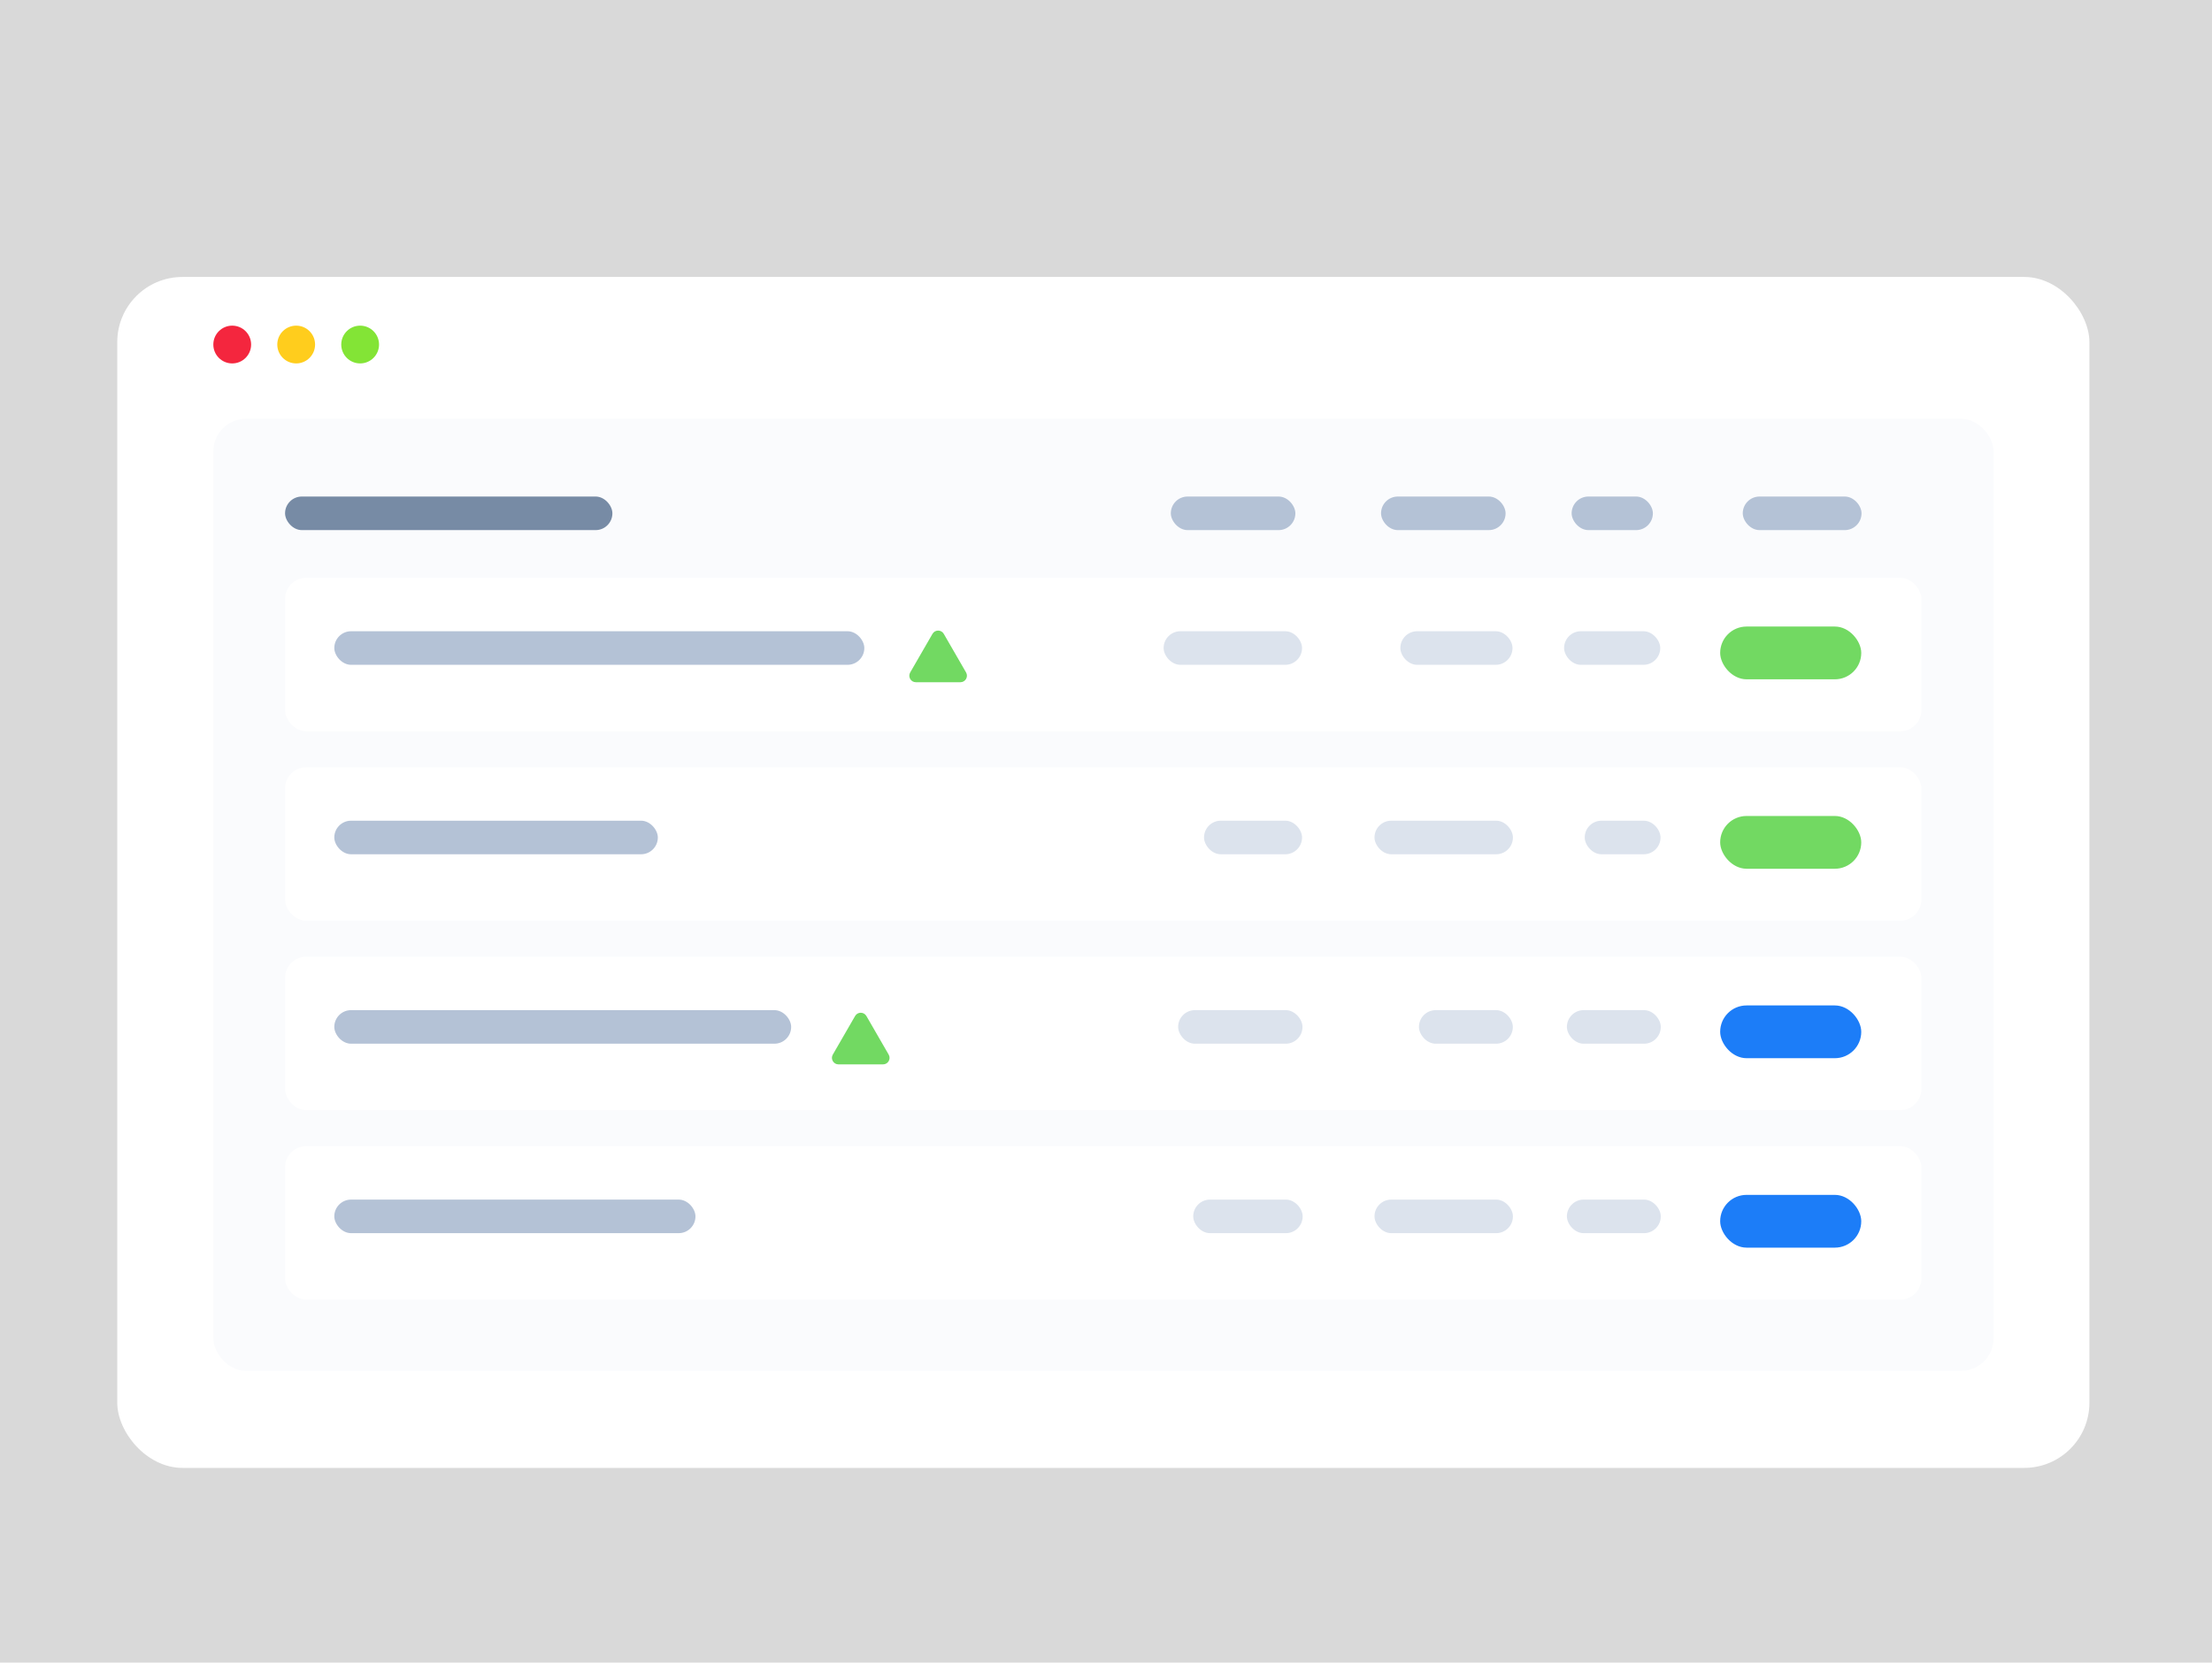 <svg width="415" height="312" viewBox="0 0 415 312" fill="none" xmlns="http://www.w3.org/2000/svg">
<rect width="415" height="312" fill="#D9D9D9"/>
<g filter="url(#filter0_d_2775_12758)">
<g filter="url(#filter1_dd_2775_12758)">
<rect x="22" y="44" width="370" height="223.492" rx="12.228" fill="white"/>
</g>
<g filter="url(#filter2_d_2775_12758)">
<circle cx="43.568" cy="59.051" r="3.545" fill="#F4263E"/>
</g>
<g filter="url(#filter3_d_2775_12758)">
<circle cx="55.568" cy="59.051" r="3.545" fill="#FFCD1D"/>
</g>
<g filter="url(#filter4_d_2775_12758)">
<circle cx="67.568" cy="59.051" r="3.545" fill="#83E436"/>
</g>
<rect x="40.024" y="74.591" width="333.999" height="178.664" rx="6.114" fill="#FAFBFD"/>
<rect x="53.481" y="89.18" width="61.412" height="6.3" rx="3.15" fill="#778BA5"/>
<rect x="219.662" y="89.18" width="23.365" height="6.3" rx="3.15" fill="#B4C2D6"/>
<rect x="259.103" y="89.18" width="23.365" height="6.3" rx="3.15" fill="#B4C2D6"/>
<rect x="294.86" y="89.18" width="15.242" height="6.3" rx="3.15" fill="#B4C2D6"/>
<rect x="326.965" y="89.18" width="22.282" height="6.3" rx="3.15" fill="#B4C2D6"/>
<g filter="url(#filter5_dd_2775_12758)">
<rect x="53.481" y="103.209" width="306.995" height="28.802" rx="3.974" fill="white"/>
</g>
<g filter="url(#filter6_d_2775_12758)">
<path d="M174.947 113.413C175.418 112.598 176.594 112.598 177.065 113.413L181.247 120.657C181.718 121.472 181.129 122.491 180.188 122.491H171.824C170.883 122.491 170.294 121.472 170.765 120.657L174.947 113.413Z" fill="#72D962"/>
</g>
<rect x="62.72" y="114.459" width="99.438" height="6.3" rx="3.15" fill="#B4C2D6"/>
<rect x="218.311" y="114.459" width="25.97" height="6.3" rx="3.15" fill="#DCE3ED"/>
<rect x="262.726" y="114.459" width="21.04" height="6.3" rx="3.15" fill="#DCE3ED"/>
<rect x="293.446" y="114.459" width="18.039" height="6.3" rx="3.15" fill="#DCE3ED"/>
<g filter="url(#filter7_d_2775_12758)">
<rect x="322.727" y="112.66" width="26.468" height="9.901" rx="4.95" fill="#72D962"/>
</g>
<g filter="url(#filter8_dd_2775_12758)">
<rect x="53.48" y="138.76" width="306.995" height="28.802" rx="3.974" fill="white"/>
</g>
<rect x="62.718" y="150.012" width="60.7" height="6.3" rx="3.15" fill="#B4C2D6"/>
<rect x="225.892" y="150.012" width="18.391" height="6.3" rx="3.15" fill="#DCE3ED"/>
<rect x="257.874" y="150.012" width="25.97" height="6.3" rx="3.15" fill="#DCE3ED"/>
<rect x="297.316" y="150.012" width="14.221" height="6.3" rx="3.15" fill="#DCE3ED"/>
<g filter="url(#filter9_d_2775_12758)">
<rect x="322.727" y="148.21" width="26.468" height="9.901" rx="4.95" fill="#72D962"/>
</g>
<g filter="url(#filter10_dd_2775_12758)">
<rect x="53.48" y="174.313" width="306.995" height="28.802" rx="3.974" fill="white"/>
</g>
<g filter="url(#filter11_d_2775_12758)">
<path d="M160.429 185.128C160.9 184.313 162.077 184.313 162.547 185.128L166.729 192.372C167.2 193.187 166.612 194.206 165.67 194.206H157.306C156.365 194.206 155.777 193.187 156.247 192.372L160.429 185.128Z" fill="#72D962"/>
</g>
<rect x="62.718" y="185.563" width="85.714" height="6.3" rx="3.15" fill="#B4C2D6"/>
<rect x="221.036" y="185.563" width="23.328" height="6.3" rx="3.15" fill="#DCE3ED"/>
<rect x="266.213" y="185.563" width="17.616" height="6.3" rx="3.15" fill="#DCE3ED"/>
<rect x="293.97" y="185.563" width="17.616" height="6.3" rx="3.15" fill="#DCE3ED"/>
<g filter="url(#filter12_d_2775_12758)">
<rect x="322.727" y="183.764" width="26.468" height="9.901" rx="4.95" fill="#1C7DF8"/>
</g>
<g filter="url(#filter13_dd_2775_12758)">
<rect x="53.48" y="209.868" width="306.995" height="28.802" rx="3.974" fill="white"/>
</g>
<rect x="62.718" y="221.117" width="67.76" height="6.3" rx="3.15" fill="#B4C2D6"/>
<rect x="223.866" y="221.117" width="20.53" height="6.3" rx="3.15" fill="#DCE3ED"/>
<rect x="257.874" y="221.117" width="25.97" height="6.3" rx="3.15" fill="#DCE3ED"/>
<rect x="293.97" y="221.117" width="17.616" height="6.3" rx="3.15" fill="#DCE3ED"/>
<g filter="url(#filter14_d_2775_12758)">
<rect x="322.727" y="219.314" width="26.468" height="9.901" rx="4.95" fill="#1C7DF8"/>
</g>
</g>
<defs>
<filter id="filter0_d_2775_12758" x="18" y="44" width="378" height="231.492" filterUnits="userSpaceOnUse" color-interpolation-filters="sRGB">
<feFlood flood-opacity="0" result="BackgroundImageFix"/>
<feColorMatrix in="SourceAlpha" type="matrix" values="0 0 0 0 0 0 0 0 0 0 0 0 0 0 0 0 0 0 127 0" result="hardAlpha"/>
<feOffset dy="4"/>
<feGaussianBlur stdDeviation="2"/>
<feComposite in2="hardAlpha" operator="out"/>
<feColorMatrix type="matrix" values="0 0 0 0 0 0 0 0 0 0 0 0 0 0 0 0 0 0 0.25 0"/>
<feBlend mode="normal" in2="BackgroundImageFix" result="effect1_dropShadow_2775_12758"/>
<feBlend mode="normal" in="SourceGraphic" in2="effect1_dropShadow_2775_12758" result="shape"/>
</filter>
<filter id="filter1_dd_2775_12758" x="11.912" y="36.969" width="390.176" height="243.668" filterUnits="userSpaceOnUse" color-interpolation-filters="sRGB">
<feFlood flood-opacity="0" result="BackgroundImageFix"/>
<feColorMatrix in="SourceAlpha" type="matrix" values="0 0 0 0 0 0 0 0 0 0 0 0 0 0 0 0 0 0 127 0" result="hardAlpha"/>
<feOffset dy="3.057"/>
<feGaussianBlur stdDeviation="5.044"/>
<feColorMatrix type="matrix" values="0 0 0 0 0.109 0 0 0 0 0.491 0 0 0 0 0.971 0 0 0 0.06 0"/>
<feBlend mode="normal" in2="BackgroundImageFix" result="effect1_dropShadow_2775_12758"/>
<feColorMatrix in="SourceAlpha" type="matrix" values="0 0 0 0 0 0 0 0 0 0 0 0 0 0 0 0 0 0 127 0" result="hardAlpha"/>
<feOffset dy="0.917"/>
<feGaussianBlur stdDeviation="2.904"/>
<feColorMatrix type="matrix" values="0 0 0 0 0.098 0 0 0 0 0.193 0 0 0 0 0.312 0 0 0 0.05 0"/>
<feBlend mode="normal" in2="effect1_dropShadow_2775_12758" result="effect2_dropShadow_2775_12758"/>
<feBlend mode="normal" in="SourceGraphic" in2="effect2_dropShadow_2775_12758" result="shape"/>
</filter>
<filter id="filter2_d_2775_12758" x="38.418" y="55.507" width="10.3" height="10.3" filterUnits="userSpaceOnUse" color-interpolation-filters="sRGB">
<feFlood flood-opacity="0" result="BackgroundImageFix"/>
<feColorMatrix in="SourceAlpha" type="matrix" values="0 0 0 0 0 0 0 0 0 0 0 0 0 0 0 0 0 0 127 0" result="hardAlpha"/>
<feOffset dy="1.605"/>
<feGaussianBlur stdDeviation="0.803"/>
<feColorMatrix type="matrix" values="0 0 0 0 0.957 0 0 0 0 0.149 0 0 0 0 0.243 0 0 0 0.12 0"/>
<feBlend mode="normal" in2="BackgroundImageFix" result="effect1_dropShadow_2775_12758"/>
<feBlend mode="normal" in="SourceGraphic" in2="effect1_dropShadow_2775_12758" result="shape"/>
</filter>
<filter id="filter3_d_2775_12758" x="50.418" y="55.507" width="10.3" height="10.3" filterUnits="userSpaceOnUse" color-interpolation-filters="sRGB">
<feFlood flood-opacity="0" result="BackgroundImageFix"/>
<feColorMatrix in="SourceAlpha" type="matrix" values="0 0 0 0 0 0 0 0 0 0 0 0 0 0 0 0 0 0 127 0" result="hardAlpha"/>
<feOffset dy="1.605"/>
<feGaussianBlur stdDeviation="0.803"/>
<feColorMatrix type="matrix" values="0 0 0 0 1 0 0 0 0 0.805 0 0 0 0 0.113 0 0 0 0.25 0"/>
<feBlend mode="normal" in2="BackgroundImageFix" result="effect1_dropShadow_2775_12758"/>
<feBlend mode="normal" in="SourceGraphic" in2="effect1_dropShadow_2775_12758" result="shape"/>
</filter>
<filter id="filter4_d_2775_12758" x="62.418" y="55.507" width="10.3" height="10.3" filterUnits="userSpaceOnUse" color-interpolation-filters="sRGB">
<feFlood flood-opacity="0" result="BackgroundImageFix"/>
<feColorMatrix in="SourceAlpha" type="matrix" values="0 0 0 0 0 0 0 0 0 0 0 0 0 0 0 0 0 0 127 0" result="hardAlpha"/>
<feOffset dy="1.605"/>
<feGaussianBlur stdDeviation="0.803"/>
<feColorMatrix type="matrix" values="0 0 0 0 0.514 0 0 0 0 0.894 0 0 0 0 0.212 0 0 0 0.25 0"/>
<feBlend mode="normal" in2="BackgroundImageFix" result="effect1_dropShadow_2775_12758"/>
<feBlend mode="normal" in="SourceGraphic" in2="effect1_dropShadow_2775_12758" result="shape"/>
</filter>
<filter id="filter5_dd_2775_12758" x="47.979" y="98.318" width="318" height="39.807" filterUnits="userSpaceOnUse" color-interpolation-filters="sRGB">
<feFlood flood-opacity="0" result="BackgroundImageFix"/>
<feColorMatrix in="SourceAlpha" type="matrix" values="0 0 0 0 0 0 0 0 0 0 0 0 0 0 0 0 0 0 127 0" result="hardAlpha"/>
<feOffset dy="0.611"/>
<feGaussianBlur stdDeviation="2.14"/>
<feColorMatrix type="matrix" values="0 0 0 0 0.098 0 0 0 0 0.193 0 0 0 0 0.312 0 0 0 0.05 0"/>
<feBlend mode="normal" in2="BackgroundImageFix" result="effect1_dropShadow_2775_12758"/>
<feColorMatrix in="SourceAlpha" type="matrix" values="0 0 0 0 0 0 0 0 0 0 0 0 0 0 0 0 0 0 127 0" result="hardAlpha"/>
<feOffset dy="0.611"/>
<feGaussianBlur stdDeviation="2.751"/>
<feColorMatrix type="matrix" values="0 0 0 0 0.109 0 0 0 0 0.491 0 0 0 0 0.971 0 0 0 0.06 0"/>
<feBlend mode="normal" in2="effect1_dropShadow_2775_12758" result="effect2_dropShadow_2775_12758"/>
<feBlend mode="normal" in="SourceGraphic" in2="effect2_dropShadow_2775_12758" result="shape"/>
</filter>
<filter id="filter6_d_2775_12758" x="167.215" y="110.953" width="17.582" height="16.458" filterUnits="userSpaceOnUse" color-interpolation-filters="sRGB">
<feFlood flood-opacity="0" result="BackgroundImageFix"/>
<feColorMatrix in="SourceAlpha" type="matrix" values="0 0 0 0 0 0 0 0 0 0 0 0 0 0 0 0 0 0 127 0" result="hardAlpha"/>
<feOffset dy="1.535"/>
<feGaussianBlur stdDeviation="1.692"/>
<feColorMatrix type="matrix" values="0 0 0 0 0.448 0 0 0 0 0.85 0 0 0 0 0.383 0 0 0 0.2 0"/>
<feBlend mode="normal" in2="BackgroundImageFix" result="effect1_dropShadow_2775_12758"/>
<feBlend mode="normal" in="SourceGraphic" in2="effect1_dropShadow_2775_12758" result="shape"/>
</filter>
<filter id="filter7_d_2775_12758" x="319.67" y="110.52" width="32.582" height="16.014" filterUnits="userSpaceOnUse" color-interpolation-filters="sRGB">
<feFlood flood-opacity="0" result="BackgroundImageFix"/>
<feColorMatrix in="SourceAlpha" type="matrix" values="0 0 0 0 0 0 0 0 0 0 0 0 0 0 0 0 0 0 127 0" result="hardAlpha"/>
<feOffset dy="0.917"/>
<feGaussianBlur stdDeviation="1.528"/>
<feColorMatrix type="matrix" values="0 0 0 0 0.448 0 0 0 0 0.85 0 0 0 0 0.383 0 0 0 0.32 0"/>
<feBlend mode="normal" in2="BackgroundImageFix" result="effect1_dropShadow_2775_12758"/>
<feBlend mode="normal" in="SourceGraphic" in2="effect1_dropShadow_2775_12758" result="shape"/>
</filter>
<filter id="filter8_dd_2775_12758" x="51.341" y="137.231" width="311.275" height="33.081" filterUnits="userSpaceOnUse" color-interpolation-filters="sRGB">
<feFlood flood-opacity="0" result="BackgroundImageFix"/>
<feColorMatrix in="SourceAlpha" type="matrix" values="0 0 0 0 0 0 0 0 0 0 0 0 0 0 0 0 0 0 127 0" result="hardAlpha"/>
<feOffset dy="0.611"/>
<feGaussianBlur stdDeviation="1.07"/>
<feColorMatrix type="matrix" values="0 0 0 0 0.098 0 0 0 0 0.193 0 0 0 0 0.312 0 0 0 0.03 0"/>
<feBlend mode="normal" in2="BackgroundImageFix" result="effect1_dropShadow_2775_12758"/>
<feColorMatrix in="SourceAlpha" type="matrix" values="0 0 0 0 0 0 0 0 0 0 0 0 0 0 0 0 0 0 127 0" result="hardAlpha"/>
<feOffset dy="0.611"/>
<feGaussianBlur stdDeviation="1.07"/>
<feColorMatrix type="matrix" values="0 0 0 0 0.109 0 0 0 0 0.491 0 0 0 0 0.971 0 0 0 0.03 0"/>
<feBlend mode="normal" in2="effect1_dropShadow_2775_12758" result="effect2_dropShadow_2775_12758"/>
<feBlend mode="normal" in="SourceGraphic" in2="effect2_dropShadow_2775_12758" result="shape"/>
</filter>
<filter id="filter9_d_2775_12758" x="319.67" y="146.071" width="32.582" height="16.014" filterUnits="userSpaceOnUse" color-interpolation-filters="sRGB">
<feFlood flood-opacity="0" result="BackgroundImageFix"/>
<feColorMatrix in="SourceAlpha" type="matrix" values="0 0 0 0 0 0 0 0 0 0 0 0 0 0 0 0 0 0 127 0" result="hardAlpha"/>
<feOffset dy="0.917"/>
<feGaussianBlur stdDeviation="1.528"/>
<feColorMatrix type="matrix" values="0 0 0 0 0.448 0 0 0 0 0.85 0 0 0 0 0.383 0 0 0 0.32 0"/>
<feBlend mode="normal" in2="BackgroundImageFix" result="effect1_dropShadow_2775_12758"/>
<feBlend mode="normal" in="SourceGraphic" in2="effect1_dropShadow_2775_12758" result="shape"/>
</filter>
<filter id="filter10_dd_2775_12758" x="51.341" y="172.785" width="311.275" height="33.081" filterUnits="userSpaceOnUse" color-interpolation-filters="sRGB">
<feFlood flood-opacity="0" result="BackgroundImageFix"/>
<feColorMatrix in="SourceAlpha" type="matrix" values="0 0 0 0 0 0 0 0 0 0 0 0 0 0 0 0 0 0 127 0" result="hardAlpha"/>
<feOffset dy="0.611"/>
<feGaussianBlur stdDeviation="1.07"/>
<feColorMatrix type="matrix" values="0 0 0 0 0.098 0 0 0 0 0.193 0 0 0 0 0.312 0 0 0 0.03 0"/>
<feBlend mode="normal" in2="BackgroundImageFix" result="effect1_dropShadow_2775_12758"/>
<feColorMatrix in="SourceAlpha" type="matrix" values="0 0 0 0 0 0 0 0 0 0 0 0 0 0 0 0 0 0 127 0" result="hardAlpha"/>
<feOffset dy="0.611"/>
<feGaussianBlur stdDeviation="1.07"/>
<feColorMatrix type="matrix" values="0 0 0 0 0.109 0 0 0 0 0.491 0 0 0 0 0.971 0 0 0 0.03 0"/>
<feBlend mode="normal" in2="effect1_dropShadow_2775_12758" result="effect2_dropShadow_2775_12758"/>
<feBlend mode="normal" in="SourceGraphic" in2="effect2_dropShadow_2775_12758" result="shape"/>
</filter>
<filter id="filter11_d_2775_12758" x="152.698" y="182.668" width="17.582" height="16.458" filterUnits="userSpaceOnUse" color-interpolation-filters="sRGB">
<feFlood flood-opacity="0" result="BackgroundImageFix"/>
<feColorMatrix in="SourceAlpha" type="matrix" values="0 0 0 0 0 0 0 0 0 0 0 0 0 0 0 0 0 0 127 0" result="hardAlpha"/>
<feOffset dy="1.535"/>
<feGaussianBlur stdDeviation="1.692"/>
<feColorMatrix type="matrix" values="0 0 0 0 0.448 0 0 0 0 0.85 0 0 0 0 0.383 0 0 0 0.2 0"/>
<feBlend mode="normal" in2="BackgroundImageFix" result="effect1_dropShadow_2775_12758"/>
<feBlend mode="normal" in="SourceGraphic" in2="effect1_dropShadow_2775_12758" result="shape"/>
</filter>
<filter id="filter12_d_2775_12758" x="319.67" y="181.625" width="32.582" height="16.014" filterUnits="userSpaceOnUse" color-interpolation-filters="sRGB">
<feFlood flood-opacity="0" result="BackgroundImageFix"/>
<feColorMatrix in="SourceAlpha" type="matrix" values="0 0 0 0 0 0 0 0 0 0 0 0 0 0 0 0 0 0 127 0" result="hardAlpha"/>
<feOffset dy="0.917"/>
<feGaussianBlur stdDeviation="1.528"/>
<feColorMatrix type="matrix" values="0 0 0 0 0.109 0 0 0 0 0.491 0 0 0 0 0.971 0 0 0 0.12 0"/>
<feBlend mode="normal" in2="BackgroundImageFix" result="effect1_dropShadow_2775_12758"/>
<feBlend mode="normal" in="SourceGraphic" in2="effect1_dropShadow_2775_12758" result="shape"/>
</filter>
<filter id="filter13_dd_2775_12758" x="51.341" y="208.339" width="311.275" height="33.081" filterUnits="userSpaceOnUse" color-interpolation-filters="sRGB">
<feFlood flood-opacity="0" result="BackgroundImageFix"/>
<feColorMatrix in="SourceAlpha" type="matrix" values="0 0 0 0 0 0 0 0 0 0 0 0 0 0 0 0 0 0 127 0" result="hardAlpha"/>
<feOffset dy="0.611"/>
<feGaussianBlur stdDeviation="1.07"/>
<feColorMatrix type="matrix" values="0 0 0 0 0.098 0 0 0 0 0.193 0 0 0 0 0.312 0 0 0 0.03 0"/>
<feBlend mode="normal" in2="BackgroundImageFix" result="effect1_dropShadow_2775_12758"/>
<feColorMatrix in="SourceAlpha" type="matrix" values="0 0 0 0 0 0 0 0 0 0 0 0 0 0 0 0 0 0 127 0" result="hardAlpha"/>
<feOffset dy="0.611"/>
<feGaussianBlur stdDeviation="1.07"/>
<feColorMatrix type="matrix" values="0 0 0 0 0.109 0 0 0 0 0.491 0 0 0 0 0.971 0 0 0 0.03 0"/>
<feBlend mode="normal" in2="effect1_dropShadow_2775_12758" result="effect2_dropShadow_2775_12758"/>
<feBlend mode="normal" in="SourceGraphic" in2="effect2_dropShadow_2775_12758" result="shape"/>
</filter>
<filter id="filter14_d_2775_12758" x="319.67" y="217.175" width="32.582" height="16.014" filterUnits="userSpaceOnUse" color-interpolation-filters="sRGB">
<feFlood flood-opacity="0" result="BackgroundImageFix"/>
<feColorMatrix in="SourceAlpha" type="matrix" values="0 0 0 0 0 0 0 0 0 0 0 0 0 0 0 0 0 0 127 0" result="hardAlpha"/>
<feOffset dy="0.917"/>
<feGaussianBlur stdDeviation="1.528"/>
<feColorMatrix type="matrix" values="0 0 0 0 0.109 0 0 0 0 0.491 0 0 0 0 0.971 0 0 0 0.12 0"/>
<feBlend mode="normal" in2="BackgroundImageFix" result="effect1_dropShadow_2775_12758"/>
<feBlend mode="normal" in="SourceGraphic" in2="effect1_dropShadow_2775_12758" result="shape"/>
</filter>
</defs>
</svg>
